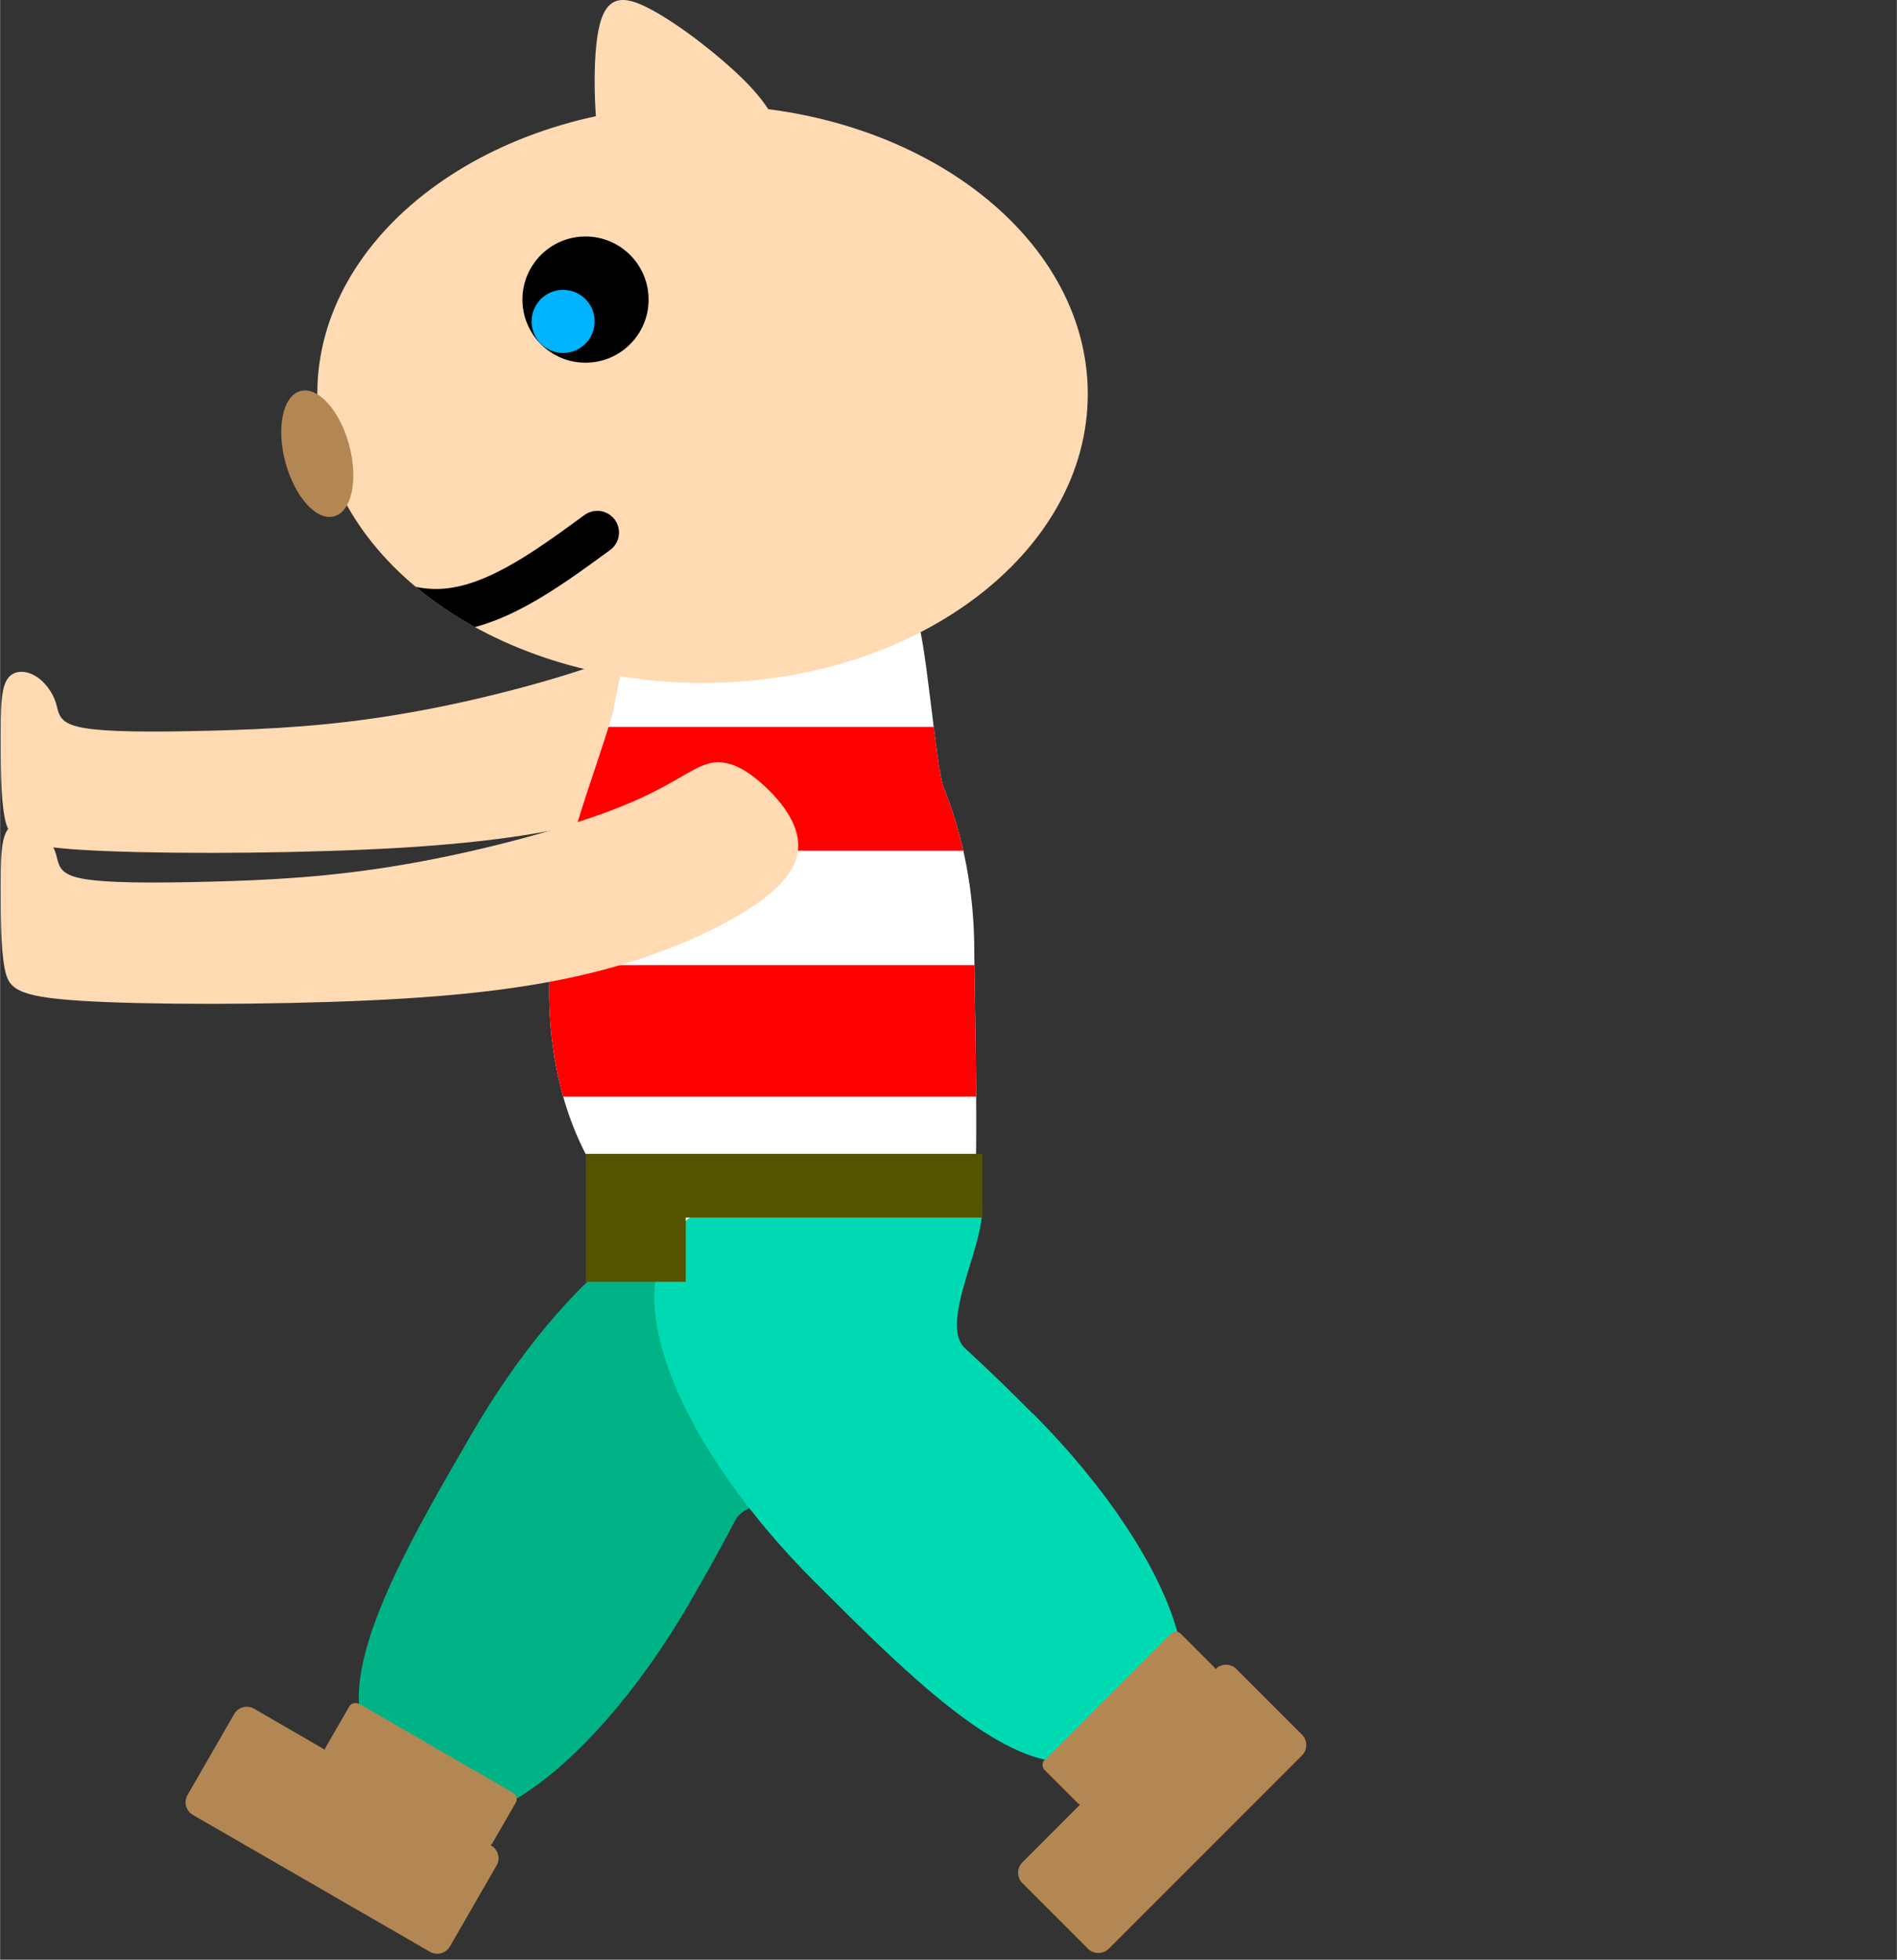 <?xml version="1.0" encoding="UTF-8"?>
<!DOCTYPE svg PUBLIC "-//W3C//DTD SVG 1.1//EN" "http://www.w3.org/Graphics/SVG/1.1/DTD/svg11.dtd">
<!-- Creator: CorelDRAW X6 -->
<svg xmlns="http://www.w3.org/2000/svg" xml:space="preserve" width="10.936mm" height="11.293mm" version="1.1" style="shape-rendering:geometricPrecision; text-rendering:geometricPrecision; image-rendering:optimizeQuality; fill-rule:evenodd; clip-rule:evenodd"
viewBox="0 0 6435 6646"
 xmlns:xlink="http://www.w3.org/1999/xlink">
 <rect x="0" y="0" width="6435" height="6646" fill="#333333" stroke="none"/>
 <defs>
  <style type="text/css">
   <![CDATA[
    .str0 {stroke:black;stroke-width:147.116;stroke-linecap:round}
    .fil0 {fill:none}
    .fil6 {fill:black}
    .fil2 {fill:#00B387}
    .fil7 {fill:#00B3FF}
    .fil8 {fill:#00DAB3}
    .fil9 {fill:#545400}
    .fil5 {fill:#B38754}
    .fil4 {fill:red}
    .fil1 {fill:#FFDAB3}
    .fil3 {fill:white}
   ]]>
  </style>
    <clipPath id="id0">
     <path d="M2587 2154c204,17 387,-276 518,-71 35,56 69,522 96,588 66,162 104,352 104,555 0,93 15,724 0,810 -80,462 -384,242 -718,262 -438,27 -775,-444 -718,-1073 29,-323 145,-583 208,-803 7,-23 22,-123 31,-143 85,-191 292,-142 479,-127z"/>
    </clipPath>
    <clipPath id="id1">
     <path d="M2383 356c722,0 1307,439 1307,980 0,541 -585,980 -1307,980 -722,0 -1307,-439 -1307,-980 0,-541 585,-980 1307,-980z"/>
    </clipPath>
 </defs>
 <g id="Слой_x0020_1">
  <g id="_939452624">
   <rect class="fil0" y="3" width="6435" height="6643"/>
   <path class="fil1" d="M2406 2077c-61,14 -124,76 -301,147 -177,71 -469,150 -724,194 -255,45 -475,55 -667,60 -193,5 -359,5 -439,-11 -80,-16 -75,-49 -86,-84 -11,-35 -38,-73 -72,-92 -34,-19 -75,-19 -95,16 -20,35 -20,105 -20,195 0,90 0,200 13,269 13,69 38,97 259,111 221,14 637,14 971,-1 334,-15 584,-46 805,-105 221,-59 411,-148 522,-227 111,-79 144,-149 134,-217 -10,-68 -63,-134 -120,-185 -56,-50 -116,-85 -178,-71z"/>
   <path class="fil2" d="M2341 5432c-184,319 -392,537 -547,641 -111,74 -169,95 -289,26 -116,-67 -281,-158 -288,-321 -11,-237 193,-588 381,-912 316,-547 765,-915 1052,-749 172,99 490,623 370,930 -47,120 -458,-21 -526,109 -48,92 -100,185 -153,276z"/>
   <path class="fil3" d="M2587 2154c204,17 387,-276 518,-71 35,56 69,522 96,588 66,162 104,352 104,555 0,93 15,724 0,810 -80,462 -384,242 -718,262 -438,27 -775,-444 -718,-1073 29,-323 145,-583 208,-803 7,-23 22,-123 31,-143 85,-191 292,-142 479,-127z"/>
   <g style="clip-path:url(#id0)">
    <g>
     <rect class="fil4" x="36" y="2465" width="4448" height="420"/>
     <rect class="fil4" x="1108" y="3273" width="2672" height="446"/>
    </g>
   </g>
   <path class="fil0" d="M2587 2154c204,17 387,-276 518,-71 35,56 69,522 96,588 66,162 104,352 104,555 0,93 15,724 0,810 -80,462 -384,242 -718,262 -438,27 -775,-444 -718,-1073 29,-323 145,-583 208,-803 7,-23 22,-123 31,-143 85,-191 292,-142 479,-127z"/>
   <path class="fil1" d="M2383 356c722,0 1307,439 1307,980 0,541 -585,980 -1307,980 -722,0 -1307,-439 -1307,-980 0,-541 585,-980 1307,-980z"/>
   <g style="clip-path:url(#id1)">
    <g>
     <path id="1" class="fil0 str0" d="M924 1806c185,132 371,265 555,265 184,0 365,-132 547,-265"/>
    </g>
   </g>
   <path class="fil0" d="M2383 356c722,0 1307,439 1307,980 0,541 -585,980 -1307,980 -722,0 -1307,-439 -1307,-980 0,-541 585,-980 1307,-980z"/>
   <ellipse class="fil5" transform="matrix(0.259 0.966 -0.966 0.259 1076 1538.65)" rx="220" ry="112"/>
   <circle class="fil6" cx="1986" cy="1016" r="214"/>
   <circle class="fil7" cx="1910" cy="1090" r="107"/>
   <path class="fil8" d="M3502 4792c261,261 418,518 477,695 43,126 48,188 -49,286 -95,95 -225,230 -384,195 -232,-51 -517,-339 -783,-604 -447,-447 -686,-976 -452,-1210 140,-140 729,-312 994,-117 104,77 -138,437 -31,536 76,70 153,144 227,219z"/>
   <path class="fil5" d="M3545 5968l426 -427c10,-10 25,-10 35,0l112 112c2,2 4,5 5,8l1 -1c19,-19 51,-19 70,0l223 223c19,19 19,51 0,70l-656 656c-19,19 -51,19 -70,0l-223 -223c-19,-19 -19,-51 0,-70l196 -196c-3,-1 -6,-3 -8,-5l-112 -112c-10,-10 -10,-26 0,-35z"/>
   <path class="fil5" d="M1218 5778l522 302c12,7 16,22 9,34l-79 137c-2,3 -4,5 -6,7l2 1c24,14 32,44 18,68l-158 274c-14,24 -44,32 -68,18l-804 -464c-24,-14 -32,-44 -18,-68l158 -274c14,-24 44,-32 68,-18l240 139c0,-3 1,-6 3,-9l79 -137c7,-12 22,-16 34,-9z"/>
   <path class="fil1" d="M2048 581c-31,-116 -42,-358 -18,-479 24,-121 84,-121 180,-69 97,52 231,157 310,235 80,79 106,132 118,168 13,36 13,56 -18,83 -31,27 -92,62 -171,90 -79,28 -176,49 -249,64 -73,15 -122,24 -153,-92z"/>
   <polygon class="fil9" points="1987,3913 3332,3913 3332,4129 2326,4129 2326,4347 1987,4347 1987,4129 1987,4129 "/>
   <path class="fil1" d="M2406 2589c-61,14 -124,76 -301,147 -177,71 -469,150 -724,194 -255,45 -475,55 -667,60 -193,5 -359,5 -439,-11 -80,-16 -75,-49 -86,-84 -11,-35 -38,-73 -72,-92 -34,-19 -75,-19 -95,16 -20,35 -20,105 -20,195 0,90 0,200 13,269 13,69 38,97 259,111 221,14 637,14 971,-1 334,-15 584,-46 805,-105 221,-59 411,-148 522,-227 111,-79 144,-149 134,-217 -10,-68 -63,-134 -120,-185 -56,-50 -116,-85 -178,-71z"/>
  </g>
 </g>
</svg>
